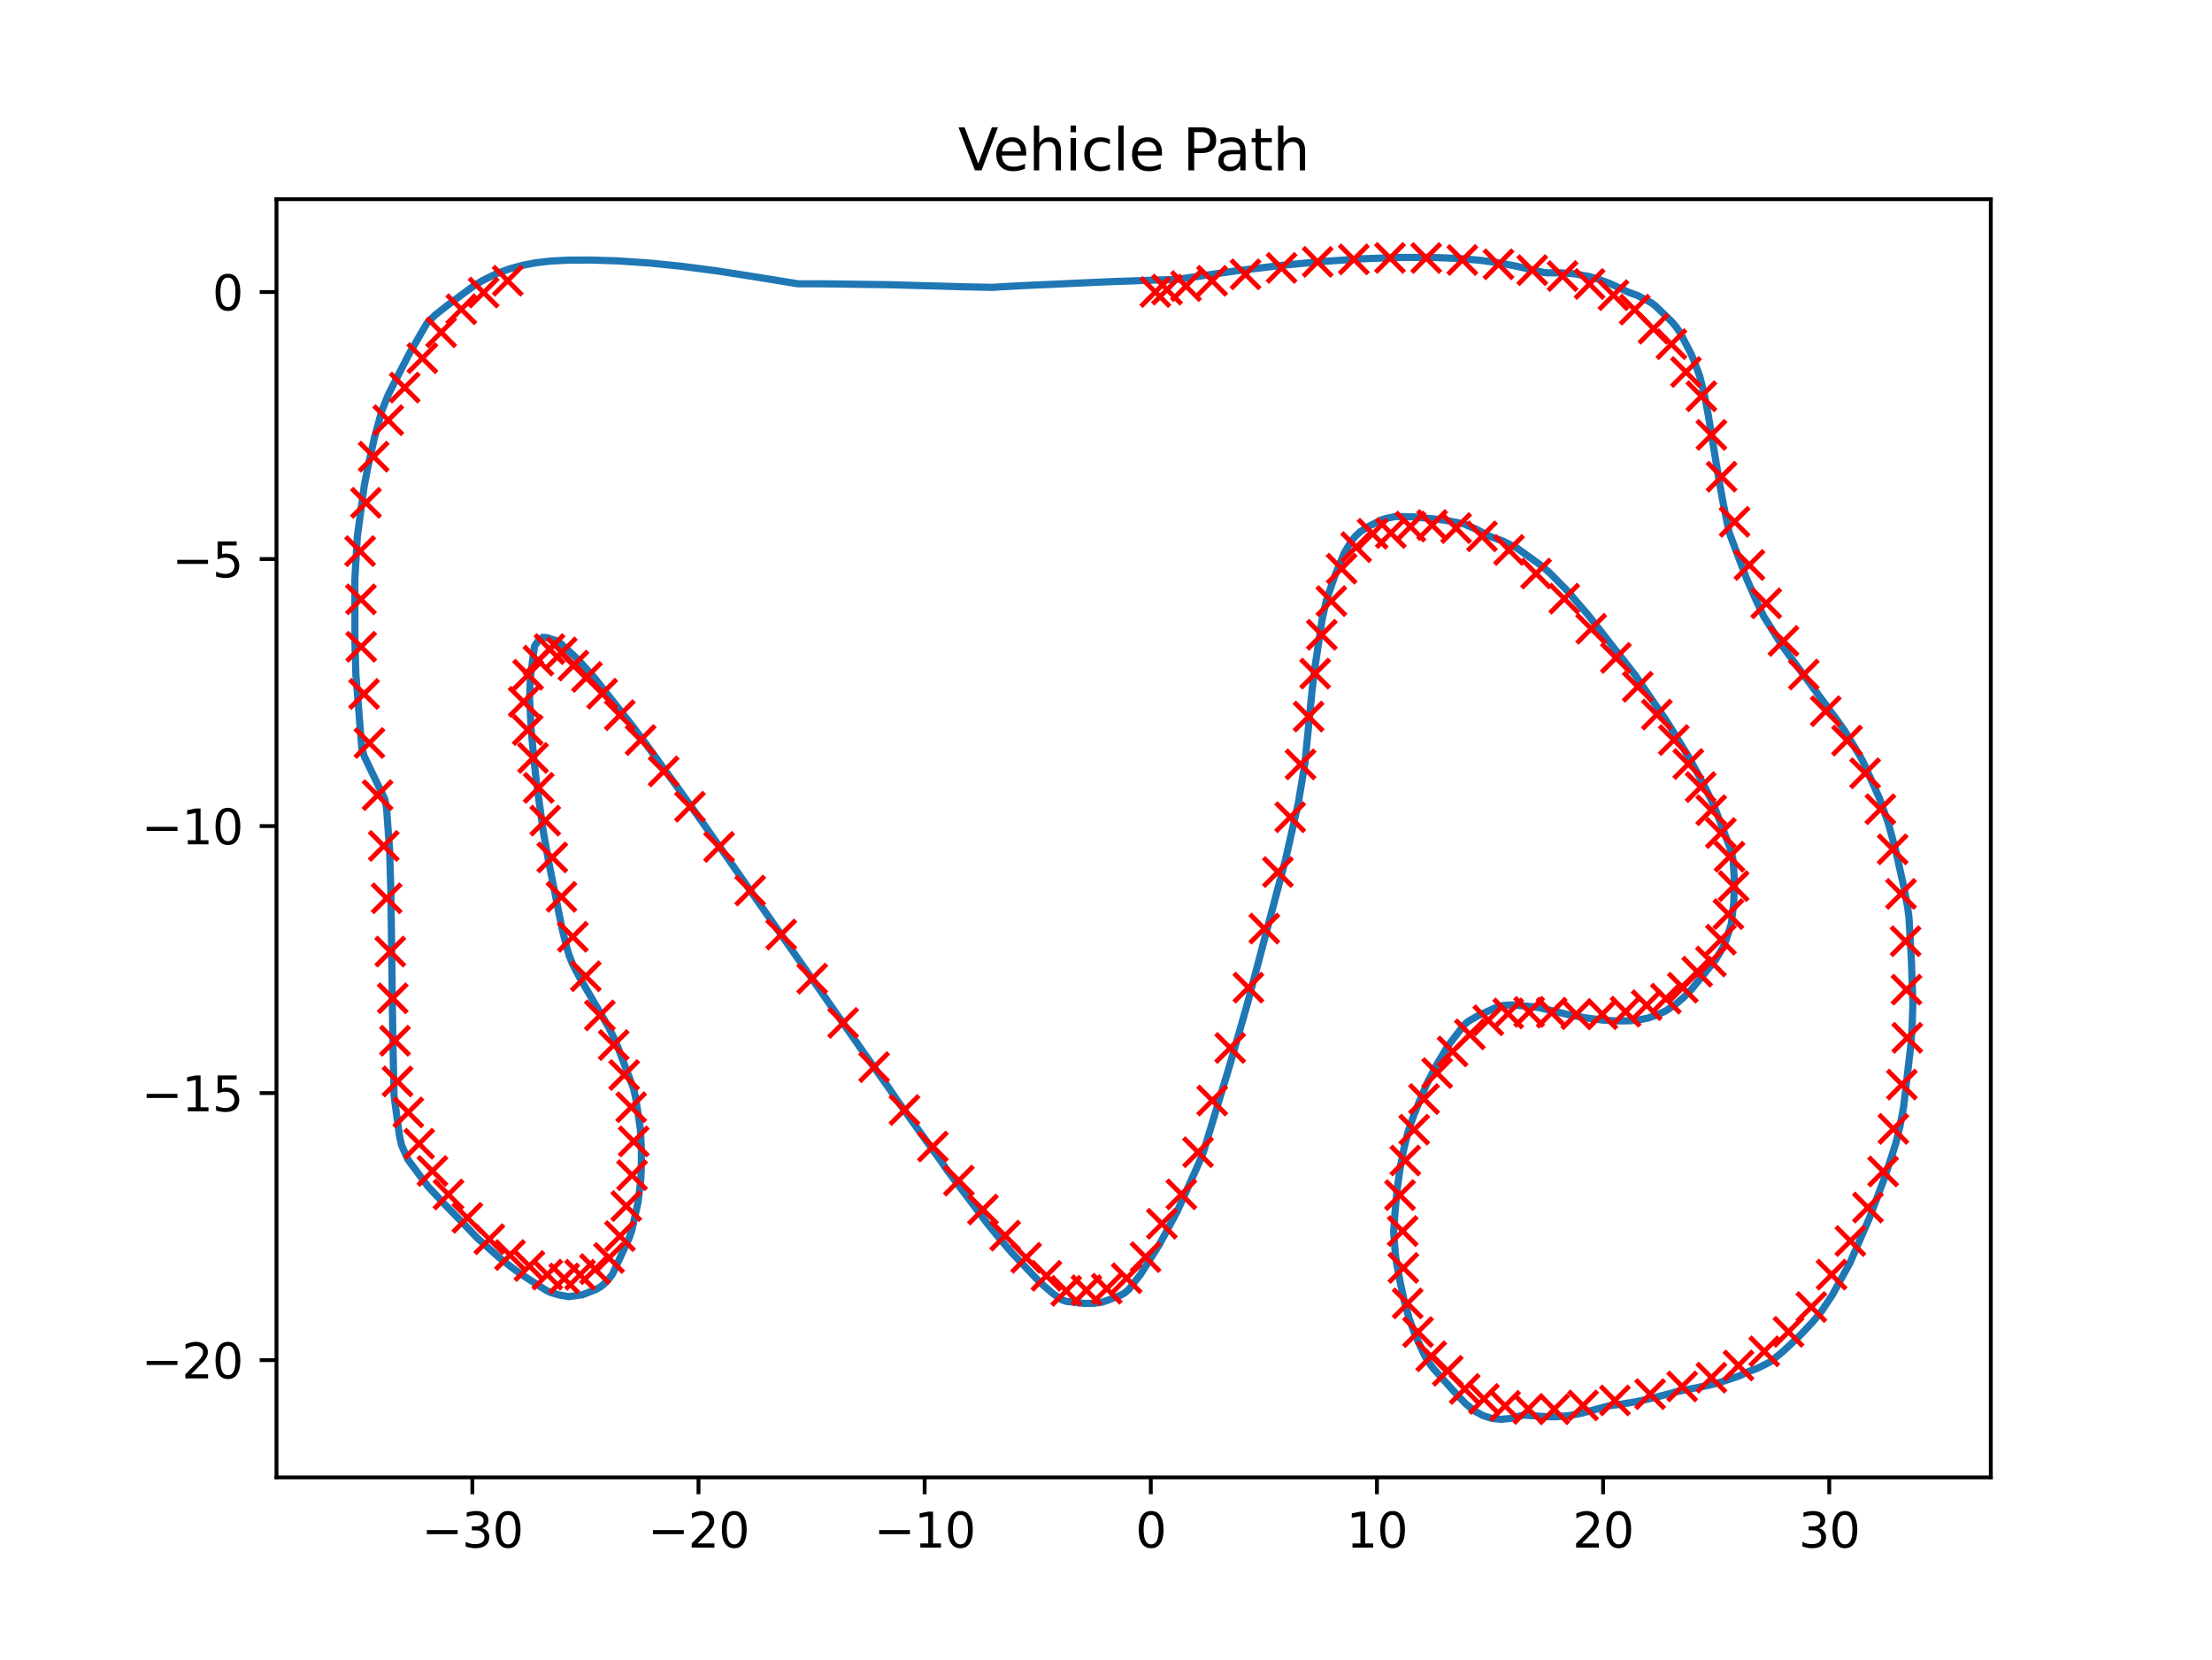 <?xml version="1.0" encoding="utf-8" standalone="no"?>
<!DOCTYPE svg PUBLIC "-//W3C//DTD SVG 1.1//EN"
  "http://www.w3.org/Graphics/SVG/1.1/DTD/svg11.dtd">
<svg xmlns:xlink="http://www.w3.org/1999/xlink" width="460.364pt" height="345.455pt" viewBox="0 0 460.364 345.455" xmlns="http://www.w3.org/2000/svg" version="1.1">
 <defs>
  <style type="text/css">*{stroke-linejoin: round; stroke-linecap: butt}</style>
 </defs>
 <g id="figure_1">
  <g id="patch_1">
   <path d="M 0 345.455 
L 460.364 345.455 
L 460.364 0 
L 0 0 
z
" style="fill: #ffffff"/>
  </g>
  <g id="axes_1">
   <g id="patch_2">
    <path d="M 57.545 307.455 
L 414.327 307.455 
L 414.327 41.455 
L 57.545 41.455 
z
" style="fill: #ffffff"/>
   </g>
   <g id="matplotlib.axis_1">
    <g id="xtick_1">
     <g id="line2d_1">
      <defs>
       <path id="m3d30aa4b25" d="M 0 0 
L 0 3.5 
" style="stroke: #000000; stroke-width: 0.8"/>
      </defs>
      <g>
       <use xlink:href="#m3d30aa4b25" x="98.306" y="307.455" style="stroke: #000000; stroke-width: 0.8"/>
      </g>
     </g>
     <g id="text_1">
      <!-- −30 -->
      <g transform="translate(87.754 322.053)scale(0.1 -0.1)">
       <defs>
        <path id="DejaVuSans-2212" d="M 678 2272 
L 4684 2272 
L 4684 1741 
L 678 1741 
L 678 2272 
z
" transform="scale(0.016)"/>
        <path id="DejaVuSans-33" d="M 2597 2516 
Q 3050 2419 3304 2112 
Q 3559 1806 3559 1356 
Q 3559 666 3084 287 
Q 2609 -91 1734 -91 
Q 1441 -91 1130 -33 
Q 819 25 488 141 
L 488 750 
Q 750 597 1062 519 
Q 1375 441 1716 441 
Q 2309 441 2620 675 
Q 2931 909 2931 1356 
Q 2931 1769 2642 2001 
Q 2353 2234 1838 2234 
L 1294 2234 
L 1294 2753 
L 1863 2753 
Q 2328 2753 2575 2939 
Q 2822 3125 2822 3475 
Q 2822 3834 2567 4026 
Q 2313 4219 1838 4219 
Q 1578 4219 1281 4162 
Q 984 4106 628 3988 
L 628 4550 
Q 988 4650 1302 4700 
Q 1616 4750 1894 4750 
Q 2613 4750 3031 4423 
Q 3450 4097 3450 3541 
Q 3450 3153 3228 2886 
Q 3006 2619 2597 2516 
z
" transform="scale(0.016)"/>
        <path id="DejaVuSans-30" d="M 2034 4250 
Q 1547 4250 1301 3770 
Q 1056 3291 1056 2328 
Q 1056 1369 1301 889 
Q 1547 409 2034 409 
Q 2525 409 2770 889 
Q 3016 1369 3016 2328 
Q 3016 3291 2770 3770 
Q 2525 4250 2034 4250 
z
M 2034 4750 
Q 2819 4750 3233 4129 
Q 3647 3509 3647 2328 
Q 3647 1150 3233 529 
Q 2819 -91 2034 -91 
Q 1250 -91 836 529 
Q 422 1150 422 2328 
Q 422 3509 836 4129 
Q 1250 4750 2034 4750 
z
" transform="scale(0.016)"/>
       </defs>
       <use xlink:href="#DejaVuSans-2212"/>
       <use xlink:href="#DejaVuSans-33" x="83.789"/>
       <use xlink:href="#DejaVuSans-30" x="147.412"/>
      </g>
     </g>
    </g>
    <g id="xtick_2">
     <g id="line2d_2">
      <g>
       <use xlink:href="#m3d30aa4b25" x="145.373" y="307.455" style="stroke: #000000; stroke-width: 0.8"/>
      </g>
     </g>
     <g id="text_2">
      <!-- −20 -->
      <g transform="translate(134.82 322.053)scale(0.1 -0.1)">
       <defs>
        <path id="DejaVuSans-32" d="M 1228 531 
L 3431 531 
L 3431 0 
L 469 0 
L 469 531 
Q 828 903 1448 1529 
Q 2069 2156 2228 2338 
Q 2531 2678 2651 2914 
Q 2772 3150 2772 3378 
Q 2772 3750 2511 3984 
Q 2250 4219 1831 4219 
Q 1534 4219 1204 4116 
Q 875 4013 500 3803 
L 500 4441 
Q 881 4594 1212 4672 
Q 1544 4750 1819 4750 
Q 2544 4750 2975 4387 
Q 3406 4025 3406 3419 
Q 3406 3131 3298 2873 
Q 3191 2616 2906 2266 
Q 2828 2175 2409 1742 
Q 1991 1309 1228 531 
z
" transform="scale(0.016)"/>
       </defs>
       <use xlink:href="#DejaVuSans-2212"/>
       <use xlink:href="#DejaVuSans-32" x="83.789"/>
       <use xlink:href="#DejaVuSans-30" x="147.412"/>
      </g>
     </g>
    </g>
    <g id="xtick_3">
     <g id="line2d_3">
      <g>
       <use xlink:href="#m3d30aa4b25" x="192.439" y="307.455" style="stroke: #000000; stroke-width: 0.8"/>
      </g>
     </g>
     <g id="text_3">
      <!-- −10 -->
      <g transform="translate(181.887 322.053)scale(0.1 -0.1)">
       <defs>
        <path id="DejaVuSans-31" d="M 794 531 
L 1825 531 
L 1825 4091 
L 703 3866 
L 703 4441 
L 1819 4666 
L 2450 4666 
L 2450 531 
L 3481 531 
L 3481 0 
L 794 0 
L 794 531 
z
" transform="scale(0.016)"/>
       </defs>
       <use xlink:href="#DejaVuSans-2212"/>
       <use xlink:href="#DejaVuSans-31" x="83.789"/>
       <use xlink:href="#DejaVuSans-30" x="147.412"/>
      </g>
     </g>
    </g>
    <g id="xtick_4">
     <g id="line2d_4">
      <g>
       <use xlink:href="#m3d30aa4b25" x="239.505" y="307.455" style="stroke: #000000; stroke-width: 0.8"/>
      </g>
     </g>
     <g id="text_4">
      <!-- 0 -->
      <g transform="translate(236.324 322.053)scale(0.1 -0.1)">
       <use xlink:href="#DejaVuSans-30"/>
      </g>
     </g>
    </g>
    <g id="xtick_5">
     <g id="line2d_5">
      <g>
       <use xlink:href="#m3d30aa4b25" x="286.572" y="307.455" style="stroke: #000000; stroke-width: 0.8"/>
      </g>
     </g>
     <g id="text_5">
      <!-- 10 -->
      <g transform="translate(280.209 322.053)scale(0.1 -0.1)">
       <use xlink:href="#DejaVuSans-31"/>
       <use xlink:href="#DejaVuSans-30" x="63.623"/>
      </g>
     </g>
    </g>
    <g id="xtick_6">
     <g id="line2d_6">
      <g>
       <use xlink:href="#m3d30aa4b25" x="333.638" y="307.455" style="stroke: #000000; stroke-width: 0.8"/>
      </g>
     </g>
     <g id="text_6">
      <!-- 20 -->
      <g transform="translate(327.276 322.053)scale(0.1 -0.1)">
       <use xlink:href="#DejaVuSans-32"/>
       <use xlink:href="#DejaVuSans-30" x="63.623"/>
      </g>
     </g>
    </g>
    <g id="xtick_7">
     <g id="line2d_7">
      <g>
       <use xlink:href="#m3d30aa4b25" x="380.705" y="307.455" style="stroke: #000000; stroke-width: 0.8"/>
      </g>
     </g>
     <g id="text_7">
      <!-- 30 -->
      <g transform="translate(374.342 322.053)scale(0.1 -0.1)">
       <use xlink:href="#DejaVuSans-33"/>
       <use xlink:href="#DejaVuSans-30" x="63.623"/>
      </g>
     </g>
    </g>
   </g>
   <g id="matplotlib.axis_2">
    <g id="ytick_1">
     <g id="line2d_8">
      <defs>
       <path id="m27f46fc87b" d="M 0 0 
L -3.5 0 
" style="stroke: #000000; stroke-width: 0.8"/>
      </defs>
      <g>
       <use xlink:href="#m27f46fc87b" x="57.545" y="283.048" style="stroke: #000000; stroke-width: 0.8"/>
      </g>
     </g>
     <g id="text_8">
      <!-- −20 -->
      <g transform="translate(29.441 286.847)scale(0.1 -0.1)">
       <use xlink:href="#DejaVuSans-2212"/>
       <use xlink:href="#DejaVuSans-32" x="83.789"/>
       <use xlink:href="#DejaVuSans-30" x="147.412"/>
      </g>
     </g>
    </g>
    <g id="ytick_2">
     <g id="line2d_9">
      <g>
       <use xlink:href="#m27f46fc87b" x="57.545" y="227.478" style="stroke: #000000; stroke-width: 0.8"/>
      </g>
     </g>
     <g id="text_9">
      <!-- −15 -->
      <g transform="translate(29.441 231.278)scale(0.1 -0.1)">
       <defs>
        <path id="DejaVuSans-35" d="M 691 4666 
L 3169 4666 
L 3169 4134 
L 1269 4134 
L 1269 2991 
Q 1406 3038 1543 3061 
Q 1681 3084 1819 3084 
Q 2600 3084 3056 2656 
Q 3513 2228 3513 1497 
Q 3513 744 3044 326 
Q 2575 -91 1722 -91 
Q 1428 -91 1123 -41 
Q 819 9 494 109 
L 494 744 
Q 775 591 1075 516 
Q 1375 441 1709 441 
Q 2250 441 2565 725 
Q 2881 1009 2881 1497 
Q 2881 1984 2565 2268 
Q 2250 2553 1709 2553 
Q 1456 2553 1204 2497 
Q 953 2441 691 2322 
L 691 4666 
z
" transform="scale(0.016)"/>
       </defs>
       <use xlink:href="#DejaVuSans-2212"/>
       <use xlink:href="#DejaVuSans-31" x="83.789"/>
       <use xlink:href="#DejaVuSans-35" x="147.412"/>
      </g>
     </g>
    </g>
    <g id="ytick_3">
     <g id="line2d_10">
      <g>
       <use xlink:href="#m27f46fc87b" x="57.545" y="171.909" style="stroke: #000000; stroke-width: 0.8"/>
      </g>
     </g>
     <g id="text_10">
      <!-- −10 -->
      <g transform="translate(29.441 175.708)scale(0.1 -0.1)">
       <use xlink:href="#DejaVuSans-2212"/>
       <use xlink:href="#DejaVuSans-31" x="83.789"/>
       <use xlink:href="#DejaVuSans-30" x="147.412"/>
      </g>
     </g>
    </g>
    <g id="ytick_4">
     <g id="line2d_11">
      <g>
       <use xlink:href="#m27f46fc87b" x="57.545" y="116.339" style="stroke: #000000; stroke-width: 0.8"/>
      </g>
     </g>
     <g id="text_11">
      <!-- −5 -->
      <g transform="translate(35.803 120.138)scale(0.1 -0.1)">
       <use xlink:href="#DejaVuSans-2212"/>
       <use xlink:href="#DejaVuSans-35" x="83.789"/>
      </g>
     </g>
    </g>
    <g id="ytick_5">
     <g id="line2d_12">
      <g>
       <use xlink:href="#m27f46fc87b" x="57.545" y="60.77" style="stroke: #000000; stroke-width: 0.8"/>
      </g>
     </g>
     <g id="text_12">
      <!-- 0 -->
      <g transform="translate(44.183 64.569)scale(0.1 -0.1)">
       <use xlink:href="#DejaVuSans-30"/>
      </g>
     </g>
    </g>
   </g>
   <g id="line2d_13">
    <path d="M 239.505 58.328 
L 245.149 58.118 
L 257.355 56.355 
L 266.751 55.225 
L 275.205 54.416 
L 283.674 53.846 
L 291.2 53.581 
L 297.785 53.566 
L 303.429 53.773 
L 308.13 54.175 
L 311.886 54.69 
L 315.636 55.408 
L 321.259 56.7 
L 322.159 56.777 
L 325.017 56.77 
L 327.836 57.01 
L 330.65 57.531 
L 332.518 58.055 
L 335.295 59.108 
L 338.98 60.834 
L 340.856 61.513 
L 343.61 62.968 
L 344.514 63.638 
L 347.963 66.981 
L 348.842 68.027 
L 349.638 69.189 
L 351.798 73.347 
L 352.481 74.864 
L 353.728 78.205 
L 354.692 82.018 
L 355.493 86.164 
L 357.872 100.572 
L 358.617 104.627 
L 359.834 110.685 
L 361.091 114.043 
L 363.591 120.627 
L 365.636 125.259 
L 366.977 128.104 
L 370.907 134.382 
L 374.995 139.954 
L 382.335 149.859 
L 383.944 152.121 
L 387.043 157.247 
L 387.788 158.603 
L 391.202 166.25 
L 393.011 171.347 
L 394.522 176.945 
L 396.286 184.832 
L 397.03 188.862 
L 397.301 190.996 
L 397.799 199.806 
L 398.11 208.603 
L 397.982 213.191 
L 397.702 217.37 
L 396.188 230.281 
L 395.437 234.326 
L 394.488 238.195 
L 392.194 245.185 
L 389.053 253.506 
L 385.009 262.825 
L 381.314 269.549 
L 378.909 273.138 
L 377.228 275.144 
L 374.638 277.889 
L 371.164 281.171 
L 368.49 283.384 
L 365.711 284.778 
L 363.898 285.429 
L 362.022 286.322 
L 357.377 287.873 
L 355.504 288.307 
L 348.944 289.621 
L 344.271 290.87 
L 340.523 291.703 
L 336.774 292.316 
L 334.884 292.543 
L 329.284 294.071 
L 326.471 294.613 
L 323.65 294.851 
L 321.765 294.814 
L 317.087 294.487 
L 314.265 295.201 
L 312.384 295.364 
L 310.505 295.18 
L 308.641 294.598 
L 306.813 293.585 
L 305.033 292.121 
L 303.29 290.325 
L 298.178 284.643 
L 297.396 283.582 
L 296.594 282.296 
L 294.521 277.836 
L 293.305 274.462 
L 292.263 270.752 
L 291.413 266.86 
L 290.646 262.777 
L 290.379 260.758 
L 290.047 256.295 
L 290.37 251.848 
L 290.77 247.539 
L 291.358 243.316 
L 292.136 239.262 
L 293.036 235.556 
L 294.271 231.982 
L 296.888 225.653 
L 299.057 221.476 
L 300.616 218.868 
L 301.372 217.62 
L 304.672 213.329 
L 305.564 212.556 
L 307.4 211.493 
L 312.008 209.351 
L 313.854 209.168 
L 314.811 209.143 
L 317.629 209.375 
L 319.519 209.56 
L 321.382 209.94 
L 326.07 211.079 
L 329.82 211.799 
L 333.578 212.286 
L 336.399 212.462 
L 339.221 212.432 
L 341.101 212.24 
L 342.975 211.859 
L 344.838 211.245 
L 346.681 210.363 
L 348.495 209.184 
L 350.266 207.692 
L 351.992 205.94 
L 357.016 199.803 
L 358.564 197.196 
L 359.19 195.734 
L 360.313 192.3 
L 360.833 187.852 
L 360.985 183.511 
L 360.702 179.069 
L 360.311 177.191 
L 359.008 173.652 
L 357.812 170.5 
L 356.519 167.209 
L 354.376 162.892 
L 351.386 157.421 
L 348.298 152.374 
L 346.739 149.894 
L 341.933 142.875 
L 340.348 140.541 
L 330.428 127.863 
L 328.743 125.936 
L 326.204 122.961 
L 322.739 119.425 
L 320.99 117.861 
L 315.613 113.996 
L 312.862 112.633 
L 310.972 111.945 
L 310.041 111.604 
L 307.263 110.152 
L 304.512 108.972 
L 300.763 108.268 
L 298.87 108.035 
L 294.184 107.561 
L 290.422 107.494 
L 288.55 107.868 
L 287.613 108.154 
L 284.848 109.544 
L 283.089 110.664 
L 282.158 111.516 
L 281.297 112.546 
L 279.782 115.061 
L 277.813 119.814 
L 276.042 124.935 
L 275.167 128.905 
L 273.595 139.317 
L 273.072 143.657 
L 271.6 158.718 
L 270.211 167.092 
L 267.558 178.848 
L 259.593 208.949 
L 255.898 221.825 
L 250.43 239.848 
L 249.1 242.984 
L 244.976 252.154 
L 241.275 259.029 
L 237.403 265.159 
L 234.908 268.358 
L 234.014 269.114 
L 233.131 269.59 
L 230.306 270.676 
L 229.374 270.985 
L 227.5 271.237 
L 225.627 271.243 
L 221.882 270.817 
L 220.933 270.475 
L 219.15 269.21 
L 216.499 266.927 
L 210.472 260.594 
L 207.122 256.633 
L 205.44 254.564 
L 202.165 250.212 
L 197.223 243.673 
L 195.642 241.372 
L 191.581 235.749 
L 186.705 228.961 
L 185.127 226.618 
L 180.274 219.795 
L 152.921 180.715 
L 151.32 178.399 
L 148.895 174.978 
L 146.486 171.55 
L 140.814 163.588 
L 137.551 159.125 
L 135.936 156.885 
L 134.319 154.672 
L 131.861 151.38 
L 123.591 140.892 
L 120.173 137.138 
L 116.62 133.858 
L 115.729 133.329 
L 113.836 132.696 
L 112.931 132.64 
L 112.061 133.297 
L 111.24 134.468 
L 110.417 140.734 
L 110.213 145.065 
L 110.538 151.699 
L 111.129 158.233 
L 111.62 162.574 
L 113.078 173.12 
L 114.178 179.262 
L 116.972 193.26 
L 117.97 197.233 
L 118.489 198.928 
L 119.127 200.563 
L 120.592 203.366 
L 123.636 208.575 
L 126.678 213.792 
L 128.113 216.675 
L 131.873 226.602 
L 132.293 228.438 
L 133.261 234.86 
L 133.498 239.239 
L 133.455 243.606 
L 133.34 245.755 
L 132.787 250.216 
L 131.482 256.099 
L 130.888 257.774 
L 127.468 265.154 
L 126.589 266.299 
L 125.722 267.207 
L 124.909 267.848 
L 123.971 268.379 
L 121.161 269.468 
L 118.355 269.837 
L 116.463 269.513 
L 114.597 268.979 
L 113.663 268.528 
L 108.236 265.033 
L 106.44 263.708 
L 103.763 261.601 
L 99.359 257.669 
L 96.783 254.976 
L 92.467 250.548 
L 89.027 246.856 
L 84.924 241.356 
L 83.588 238.37 
L 83.158 236.506 
L 82.01 228.043 
L 81.733 214.656 
L 81.506 196.936 
L 81.348 185.783 
L 81.09 176.889 
L 80.447 168.19 
L 80.097 166.324 
L 75.817 157.422 
L 75.291 155.676 
L 74.069 140.386 
L 73.87 133.819 
L 73.854 120.489 
L 74.368 111.657 
L 75.809 101.087 
L 76.584 97.118 
L 77.905 91.192 
L 79.437 85.58 
L 80.755 82.244 
L 85.037 73.853 
L 88.849 67.276 
L 90.559 65.567 
L 93.257 63.439 
L 98.644 59.458 
L 100.467 58.362 
L 103.231 57.005 
L 106.018 55.96 
L 108.821 55.193 
L 111.634 54.666 
L 114.453 54.338 
L 118.215 54.134 
L 122.919 54.113 
L 128.563 54.29 
L 135.146 54.733 
L 141.725 55.396 
L 149.24 56.377 
L 157.688 57.698 
L 166.105 59.063 
L 170.838 59.056 
L 184.949 59.249 
L 200.937 59.692 
L 206.596 59.804 
L 208.451 59.673 
L 212.227 59.471 
L 231.047 58.615 
L 238.565 58.357 
L 238.565 58.357 
" clip-path="url(#p44061c5cc2)" style="fill: none; stroke: #1f77b4; stroke-width: 1.5; stroke-linecap: square"/>
   </g>
   <g id="line2d_14">
    <defs>
     <path id="mab4fc62009" d="M -3 3 
L 3 -3 
M -3 -3 
L 3 3 
" style="stroke: #ff0000"/>
    </defs>
    <g clip-path="url(#p44061c5cc2)">
     <use xlink:href="#mab4fc62009" x="240.447" y="60.77" style="fill: #ff0000; stroke: #ff0000"/>
    </g>
   </g>
   <g id="line2d_15">
    <g clip-path="url(#p44061c5cc2)">
     <use xlink:href="#mab4fc62009" x="242.885" y="60.275" style="fill: #ff0000; stroke: #ff0000"/>
    </g>
   </g>
   <g id="line2d_16">
    <g clip-path="url(#p44061c5cc2)">
     <use xlink:href="#mab4fc62009" x="246.826" y="59.538" style="fill: #ff0000; stroke: #ff0000"/>
    </g>
   </g>
   <g id="line2d_17">
    <g clip-path="url(#p44061c5cc2)">
     <use xlink:href="#mab4fc62009" x="252.266" y="58.431" style="fill: #ff0000; stroke: #ff0000"/>
    </g>
   </g>
   <g id="line2d_18">
    <g clip-path="url(#p44061c5cc2)">
     <use xlink:href="#mab4fc62009" x="259.209" y="57.089" style="fill: #ff0000; stroke: #ff0000"/>
    </g>
   </g>
   <g id="line2d_19">
    <g clip-path="url(#p44061c5cc2)">
     <use xlink:href="#mab4fc62009" x="266.718" y="55.754" style="fill: #ff0000; stroke: #ff0000"/>
    </g>
   </g>
   <g id="line2d_20">
    <g clip-path="url(#p44061c5cc2)">
     <use xlink:href="#mab4fc62009" x="274.23" y="54.498" style="fill: #ff0000; stroke: #ff0000"/>
    </g>
   </g>
   <g id="line2d_21">
    <g clip-path="url(#p44061c5cc2)">
     <use xlink:href="#mab4fc62009" x="281.757" y="53.975" style="fill: #ff0000; stroke: #ff0000"/>
    </g>
   </g>
   <g id="line2d_22">
    <g clip-path="url(#p44061c5cc2)">
     <use xlink:href="#mab4fc62009" x="289.287" y="53.68" style="fill: #ff0000; stroke: #ff0000"/>
    </g>
   </g>
   <g id="line2d_23">
    <g clip-path="url(#p44061c5cc2)">
     <use xlink:href="#mab4fc62009" x="296.817" y="53.698" style="fill: #ff0000; stroke: #ff0000"/>
    </g>
   </g>
   <g id="line2d_24">
    <g clip-path="url(#p44061c5cc2)">
     <use xlink:href="#mab4fc62009" x="304.346" y="54.106" style="fill: #ff0000; stroke: #ff0000"/>
    </g>
   </g>
   <g id="line2d_25">
    <g clip-path="url(#p44061c5cc2)">
     <use xlink:href="#mab4fc62009" x="311.867" y="55" style="fill: #ff0000; stroke: #ff0000"/>
    </g>
   </g>
   <g id="line2d_26">
    <g clip-path="url(#p44061c5cc2)">
     <use xlink:href="#mab4fc62009" x="318.899" y="56.221" style="fill: #ff0000; stroke: #ff0000"/>
    </g>
   </g>
   <g id="line2d_27">
    <g clip-path="url(#p44061c5cc2)">
     <use xlink:href="#mab4fc62009" x="325.204" y="57.455" style="fill: #ff0000; stroke: #ff0000"/>
    </g>
   </g>
   <g id="line2d_28">
    <g clip-path="url(#p44061c5cc2)">
     <use xlink:href="#mab4fc62009" x="330.818" y="59.101" style="fill: #ff0000; stroke: #ff0000"/>
    </g>
   </g>
   <g id="line2d_29">
    <g clip-path="url(#p44061c5cc2)">
     <use xlink:href="#mab4fc62009" x="335.795" y="61.428" style="fill: #ff0000; stroke: #ff0000"/>
    </g>
   </g>
   <g id="line2d_30">
    <g clip-path="url(#p44061c5cc2)">
     <use xlink:href="#mab4fc62009" x="340.222" y="64.441" style="fill: #ff0000; stroke: #ff0000"/>
    </g>
   </g>
   <g id="line2d_31">
    <g clip-path="url(#p44061c5cc2)">
     <use xlink:href="#mab4fc62009" x="344.127" y="68.411" style="fill: #ff0000; stroke: #ff0000"/>
    </g>
   </g>
   <g id="line2d_32">
    <g clip-path="url(#p44061c5cc2)">
     <use xlink:href="#mab4fc62009" x="347.858" y="71.616" style="fill: #ff0000; stroke: #ff0000"/>
    </g>
   </g>
   <g id="line2d_33">
    <g clip-path="url(#p44061c5cc2)">
     <use xlink:href="#mab4fc62009" x="350.887" y="77.421" style="fill: #ff0000; stroke: #ff0000"/>
    </g>
   </g>
   <g id="line2d_34">
    <g clip-path="url(#p44061c5cc2)">
     <use xlink:href="#mab4fc62009" x="354.094" y="82.462" style="fill: #ff0000; stroke: #ff0000"/>
    </g>
   </g>
   <g id="line2d_35">
    <g clip-path="url(#p44061c5cc2)">
     <use xlink:href="#mab4fc62009" x="356.181" y="90.504" style="fill: #ff0000; stroke: #ff0000"/>
    </g>
   </g>
   <g id="line2d_36">
    <g clip-path="url(#p44061c5cc2)">
     <use xlink:href="#mab4fc62009" x="358.295" y="99.205" style="fill: #ff0000; stroke: #ff0000"/>
    </g>
   </g>
   <g id="line2d_37">
    <g clip-path="url(#p44061c5cc2)">
     <use xlink:href="#mab4fc62009" x="361.007" y="108.59" style="fill: #ff0000; stroke: #ff0000"/>
    </g>
   </g>
   <g id="line2d_38">
    <g clip-path="url(#p44061c5cc2)">
     <use xlink:href="#mab4fc62009" x="364.09" y="117.575" style="fill: #ff0000; stroke: #ff0000"/>
    </g>
   </g>
   <g id="line2d_39">
    <g clip-path="url(#p44061c5cc2)">
     <use xlink:href="#mab4fc62009" x="367.591" y="125.559" style="fill: #ff0000; stroke: #ff0000"/>
    </g>
   </g>
   <g id="line2d_40">
    <g clip-path="url(#p44061c5cc2)">
     <use xlink:href="#mab4fc62009" x="371.176" y="133.386" style="fill: #ff0000; stroke: #ff0000"/>
    </g>
   </g>
   <g id="line2d_41">
    <g clip-path="url(#p44061c5cc2)">
     <use xlink:href="#mab4fc62009" x="375.408" y="140.37" style="fill: #ff0000; stroke: #ff0000"/>
    </g>
   </g>
   <g id="line2d_42">
    <g clip-path="url(#p44061c5cc2)">
     <use xlink:href="#mab4fc62009" x="379.969" y="148.005" style="fill: #ff0000; stroke: #ff0000"/>
    </g>
   </g>
   <g id="line2d_43">
    <g clip-path="url(#p44061c5cc2)">
     <use xlink:href="#mab4fc62009" x="384.409" y="154.114" style="fill: #ff0000; stroke: #ff0000"/>
    </g>
   </g>
   <g id="line2d_44">
    <g clip-path="url(#p44061c5cc2)">
     <use xlink:href="#mab4fc62009" x="388.165" y="160.924" style="fill: #ff0000; stroke: #ff0000"/>
    </g>
   </g>
   <g id="line2d_45">
    <g clip-path="url(#p44061c5cc2)">
     <use xlink:href="#mab4fc62009" x="391.351" y="168.404" style="fill: #ff0000; stroke: #ff0000"/>
    </g>
   </g>
   <g id="line2d_46">
    <g clip-path="url(#p44061c5cc2)">
     <use xlink:href="#mab4fc62009" x="393.899" y="176.747" style="fill: #ff0000; stroke: #ff0000"/>
    </g>
   </g>
   <g id="line2d_47">
    <g clip-path="url(#p44061c5cc2)">
     <use xlink:href="#mab4fc62009" x="395.637" y="186.021" style="fill: #ff0000; stroke: #ff0000"/>
    </g>
   </g>
   <g id="line2d_48">
    <g clip-path="url(#p44061c5cc2)">
     <use xlink:href="#mab4fc62009" x="396.594" y="195.871" style="fill: #ff0000; stroke: #ff0000"/>
    </g>
   </g>
   <g id="line2d_49">
    <g clip-path="url(#p44061c5cc2)">
     <use xlink:href="#mab4fc62009" x="396.782" y="205.954" style="fill: #ff0000; stroke: #ff0000"/>
    </g>
   </g>
   <g id="line2d_50">
    <g clip-path="url(#p44061c5cc2)">
     <use xlink:href="#mab4fc62009" x="396.941" y="215.976" style="fill: #ff0000; stroke: #ff0000"/>
    </g>
   </g>
   <g id="line2d_51">
    <g clip-path="url(#p44061c5cc2)">
     <use xlink:href="#mab4fc62009" x="395.818" y="225.711" style="fill: #ff0000; stroke: #ff0000"/>
    </g>
   </g>
   <g id="line2d_52">
    <g clip-path="url(#p44061c5cc2)">
     <use xlink:href="#mab4fc62009" x="394.051" y="234.928" style="fill: #ff0000; stroke: #ff0000"/>
    </g>
   </g>
   <g id="line2d_53">
    <g clip-path="url(#p44061c5cc2)">
     <use xlink:href="#mab4fc62009" x="391.915" y="243.788" style="fill: #ff0000; stroke: #ff0000"/>
    </g>
   </g>
   <g id="line2d_54">
    <g clip-path="url(#p44061c5cc2)">
     <use xlink:href="#mab4fc62009" x="388.755" y="251.301" style="fill: #ff0000; stroke: #ff0000"/>
    </g>
   </g>
   <g id="line2d_55">
    <g clip-path="url(#p44061c5cc2)">
     <use xlink:href="#mab4fc62009" x="385.099" y="258.265" style="fill: #ff0000; stroke: #ff0000"/>
    </g>
   </g>
   <g id="line2d_56">
    <g clip-path="url(#p44061c5cc2)">
     <use xlink:href="#mab4fc62009" x="381.188" y="265.264" style="fill: #ff0000; stroke: #ff0000"/>
    </g>
   </g>
   <g id="line2d_57">
    <g clip-path="url(#p44061c5cc2)">
     <use xlink:href="#mab4fc62009" x="376.981" y="272.004" style="fill: #ff0000; stroke: #ff0000"/>
    </g>
   </g>
   <g id="line2d_58">
    <g clip-path="url(#p44061c5cc2)">
     <use xlink:href="#mab4fc62009" x="372.225" y="277.163" style="fill: #ff0000; stroke: #ff0000"/>
    </g>
   </g>
   <g id="line2d_59">
    <g clip-path="url(#p44061c5cc2)">
     <use xlink:href="#mab4fc62009" x="367.177" y="281.224" style="fill: #ff0000; stroke: #ff0000"/>
    </g>
   </g>
   <g id="line2d_60">
    <g clip-path="url(#p44061c5cc2)">
     <use xlink:href="#mab4fc62009" x="361.81" y="284.168" style="fill: #ff0000; stroke: #ff0000"/>
    </g>
   </g>
   <g id="line2d_61">
    <g clip-path="url(#p44061c5cc2)">
     <use xlink:href="#mab4fc62009" x="356.183" y="286.699" style="fill: #ff0000; stroke: #ff0000"/>
    </g>
   </g>
   <g id="line2d_62">
    <g clip-path="url(#p44061c5cc2)">
     <use xlink:href="#mab4fc62009" x="350.096" y="288.529" style="fill: #ff0000; stroke: #ff0000"/>
    </g>
   </g>
   <g id="line2d_63">
    <g clip-path="url(#p44061c5cc2)">
     <use xlink:href="#mab4fc62009" x="343.427" y="290.129" style="fill: #ff0000; stroke: #ff0000"/>
    </g>
   </g>
   <g id="line2d_64">
    <g clip-path="url(#p44061c5cc2)">
     <use xlink:href="#mab4fc62009" x="336.099" y="291.435" style="fill: #ff0000; stroke: #ff0000"/>
    </g>
   </g>
   <g id="line2d_65">
    <g clip-path="url(#p44061c5cc2)">
     <use xlink:href="#mab4fc62009" x="329.468" y="292.477" style="fill: #ff0000; stroke: #ff0000"/>
    </g>
   </g>
   <g id="line2d_66">
    <g clip-path="url(#p44061c5cc2)">
     <use xlink:href="#mab4fc62009" x="323.459" y="293.265" style="fill: #ff0000; stroke: #ff0000"/>
    </g>
   </g>
   <g id="line2d_67">
    <g clip-path="url(#p44061c5cc2)">
     <use xlink:href="#mab4fc62009" x="318.079" y="293.209" style="fill: #ff0000; stroke: #ff0000"/>
    </g>
   </g>
   <g id="line2d_68">
    <g clip-path="url(#p44061c5cc2)">
     <use xlink:href="#mab4fc62009" x="313.248" y="292.564" style="fill: #ff0000; stroke: #ff0000"/>
    </g>
   </g>
   <g id="line2d_69">
    <g clip-path="url(#p44061c5cc2)">
     <use xlink:href="#mab4fc62009" x="308.843" y="291.12" style="fill: #ff0000; stroke: #ff0000"/>
    </g>
   </g>
   <g id="line2d_70">
    <g clip-path="url(#p44061c5cc2)">
     <use xlink:href="#mab4fc62009" x="304.827" y="289.051" style="fill: #ff0000; stroke: #ff0000"/>
    </g>
   </g>
   <g id="line2d_71">
    <g clip-path="url(#p44061c5cc2)">
     <use xlink:href="#mab4fc62009" x="301.303" y="285.269" style="fill: #ff0000; stroke: #ff0000"/>
    </g>
   </g>
   <g id="line2d_72">
    <g clip-path="url(#p44061c5cc2)">
     <use xlink:href="#mab4fc62009" x="297.869" y="282.251" style="fill: #ff0000; stroke: #ff0000"/>
    </g>
   </g>
   <g id="line2d_73">
    <g clip-path="url(#p44061c5cc2)">
     <use xlink:href="#mab4fc62009" x="295.118" y="277.213" style="fill: #ff0000; stroke: #ff0000"/>
    </g>
   </g>
   <g id="line2d_74">
    <g clip-path="url(#p44061c5cc2)">
     <use xlink:href="#mab4fc62009" x="292.966" y="271.248" style="fill: #ff0000; stroke: #ff0000"/>
    </g>
   </g>
   <g id="line2d_75">
    <g clip-path="url(#p44061c5cc2)">
     <use xlink:href="#mab4fc62009" x="292.077" y="263.859" style="fill: #ff0000; stroke: #ff0000"/>
    </g>
   </g>
   <g id="line2d_76">
    <g clip-path="url(#p44061c5cc2)">
     <use xlink:href="#mab4fc62009" x="291.927" y="256.192" style="fill: #ff0000; stroke: #ff0000"/>
    </g>
   </g>
   <g id="line2d_77">
    <g clip-path="url(#p44061c5cc2)">
     <use xlink:href="#mab4fc62009" x="291.367" y="248.708" style="fill: #ff0000; stroke: #ff0000"/>
    </g>
   </g>
   <g id="line2d_78">
    <g clip-path="url(#p44061c5cc2)">
     <use xlink:href="#mab4fc62009" x="292.473" y="241.509" style="fill: #ff0000; stroke: #ff0000"/>
    </g>
   </g>
   <g id="line2d_79">
    <g clip-path="url(#p44061c5cc2)">
     <use xlink:href="#mab4fc62009" x="294.327" y="235.093" style="fill: #ff0000; stroke: #ff0000"/>
    </g>
   </g>
   <g id="line2d_80">
    <g clip-path="url(#p44061c5cc2)">
     <use xlink:href="#mab4fc62009" x="296.374" y="228.718" style="fill: #ff0000; stroke: #ff0000"/>
    </g>
   </g>
   <g id="line2d_81">
    <g clip-path="url(#p44061c5cc2)">
     <use xlink:href="#mab4fc62009" x="299.101" y="223.32" style="fill: #ff0000; stroke: #ff0000"/>
    </g>
   </g>
   <g id="line2d_82">
    <g clip-path="url(#p44061c5cc2)">
     <use xlink:href="#mab4fc62009" x="302.315" y="218.81" style="fill: #ff0000; stroke: #ff0000"/>
    </g>
   </g>
   <g id="line2d_83">
    <g clip-path="url(#p44061c5cc2)">
     <use xlink:href="#mab4fc62009" x="305.914" y="215.261" style="fill: #ff0000; stroke: #ff0000"/>
    </g>
   </g>
   <g id="line2d_84">
    <g clip-path="url(#p44061c5cc2)">
     <use xlink:href="#mab4fc62009" x="309.753" y="212.333" style="fill: #ff0000; stroke: #ff0000"/>
    </g>
   </g>
   <g id="line2d_85">
    <g clip-path="url(#p44061c5cc2)">
     <use xlink:href="#mab4fc62009" x="313.884" y="210.906" style="fill: #ff0000; stroke: #ff0000"/>
    </g>
   </g>
   <g id="line2d_86">
    <g clip-path="url(#p44061c5cc2)">
     <use xlink:href="#mab4fc62009" x="318.242" y="210.586" style="fill: #ff0000; stroke: #ff0000"/>
    </g>
   </g>
   <g id="line2d_87">
    <g clip-path="url(#p44061c5cc2)">
     <use xlink:href="#mab4fc62009" x="322.934" y="210.741" style="fill: #ff0000; stroke: #ff0000"/>
    </g>
   </g>
   <g id="line2d_88">
    <g clip-path="url(#p44061c5cc2)">
     <use xlink:href="#mab4fc62009" x="328.058" y="211.072" style="fill: #ff0000; stroke: #ff0000"/>
    </g>
   </g>
   <g id="line2d_89">
    <g clip-path="url(#p44061c5cc2)">
     <use xlink:href="#mab4fc62009" x="333.468" y="211.059" style="fill: #ff0000; stroke: #ff0000"/>
    </g>
   </g>
   <g id="line2d_90">
    <g clip-path="url(#p44061c5cc2)">
     <use xlink:href="#mab4fc62009" x="338.316" y="210.535" style="fill: #ff0000; stroke: #ff0000"/>
    </g>
   </g>
   <g id="line2d_91">
    <g clip-path="url(#p44061c5cc2)">
     <use xlink:href="#mab4fc62009" x="342.7" y="209.187" style="fill: #ff0000; stroke: #ff0000"/>
    </g>
   </g>
   <g id="line2d_92">
    <g clip-path="url(#p44061c5cc2)">
     <use xlink:href="#mab4fc62009" x="346.698" y="207.828" style="fill: #ff0000; stroke: #ff0000"/>
    </g>
   </g>
   <g id="line2d_93">
    <g clip-path="url(#p44061c5cc2)">
     <use xlink:href="#mab4fc62009" x="350.231" y="205.543" style="fill: #ff0000; stroke: #ff0000"/>
    </g>
   </g>
   <g id="line2d_94">
    <g clip-path="url(#p44061c5cc2)">
     <use xlink:href="#mab4fc62009" x="353.216" y="202.214" style="fill: #ff0000; stroke: #ff0000"/>
    </g>
   </g>
   <g id="line2d_95">
    <g clip-path="url(#p44061c5cc2)">
     <use xlink:href="#mab4fc62009" x="356.078" y="200.101" style="fill: #ff0000; stroke: #ff0000"/>
    </g>
   </g>
   <g id="line2d_96">
    <g clip-path="url(#p44061c5cc2)">
     <use xlink:href="#mab4fc62009" x="358.155" y="195.543" style="fill: #ff0000; stroke: #ff0000"/>
    </g>
   </g>
   <g id="line2d_97">
    <g clip-path="url(#p44061c5cc2)">
     <use xlink:href="#mab4fc62009" x="359.718" y="190.231" style="fill: #ff0000; stroke: #ff0000"/>
    </g>
   </g>
   <g id="line2d_98">
    <g clip-path="url(#p44061c5cc2)">
     <use xlink:href="#mab4fc62009" x="360.805" y="184.407" style="fill: #ff0000; stroke: #ff0000"/>
    </g>
   </g>
   <g id="line2d_99">
    <g clip-path="url(#p44061c5cc2)">
     <use xlink:href="#mab4fc62009" x="359.951" y="178.29" style="fill: #ff0000; stroke: #ff0000"/>
    </g>
   </g>
   <g id="line2d_100">
    <g clip-path="url(#p44061c5cc2)">
     <use xlink:href="#mab4fc62009" x="358.153" y="173.359" style="fill: #ff0000; stroke: #ff0000"/>
    </g>
   </g>
   <g id="line2d_101">
    <g clip-path="url(#p44061c5cc2)">
     <use xlink:href="#mab4fc62009" x="356.142" y="168.606" style="fill: #ff0000; stroke: #ff0000"/>
    </g>
   </g>
   <g id="line2d_102">
    <g clip-path="url(#p44061c5cc2)">
     <use xlink:href="#mab4fc62009" x="353.945" y="163.795" style="fill: #ff0000; stroke: #ff0000"/>
    </g>
   </g>
   <g id="line2d_103">
    <g clip-path="url(#p44061c5cc2)">
     <use xlink:href="#mab4fc62009" x="351.371" y="158.999" style="fill: #ff0000; stroke: #ff0000"/>
    </g>
   </g>
   <g id="line2d_104">
    <g clip-path="url(#p44061c5cc2)">
     <use xlink:href="#mab4fc62009" x="348.353" y="154.014" style="fill: #ff0000; stroke: #ff0000"/>
    </g>
   </g>
   <g id="line2d_105">
    <g clip-path="url(#p44061c5cc2)">
     <use xlink:href="#mab4fc62009" x="344.822" y="148.716" style="fill: #ff0000; stroke: #ff0000"/>
    </g>
   </g>
   <g id="line2d_106">
    <g clip-path="url(#p44061c5cc2)">
     <use xlink:href="#mab4fc62009" x="340.848" y="142.913" style="fill: #ff0000; stroke: #ff0000"/>
    </g>
   </g>
   <g id="line2d_107">
    <g clip-path="url(#p44061c5cc2)">
     <use xlink:href="#mab4fc62009" x="336.301" y="136.919" style="fill: #ff0000; stroke: #ff0000"/>
    </g>
   </g>
   <g id="line2d_108">
    <g clip-path="url(#p44061c5cc2)">
     <use xlink:href="#mab4fc62009" x="331.16" y="130.861" style="fill: #ff0000; stroke: #ff0000"/>
    </g>
   </g>
   <g id="line2d_109">
    <g clip-path="url(#p44061c5cc2)">
     <use xlink:href="#mab4fc62009" x="325.555" y="124.59" style="fill: #ff0000; stroke: #ff0000"/>
    </g>
   </g>
   <g id="line2d_110">
    <g clip-path="url(#p44061c5cc2)">
     <use xlink:href="#mab4fc62009" x="319.687" y="119.362" style="fill: #ff0000; stroke: #ff0000"/>
    </g>
   </g>
   <g id="line2d_111">
    <g clip-path="url(#p44061c5cc2)">
     <use xlink:href="#mab4fc62009" x="314.048" y="114.457" style="fill: #ff0000; stroke: #ff0000"/>
    </g>
   </g>
   <g id="line2d_112">
    <g clip-path="url(#p44061c5cc2)">
     <use xlink:href="#mab4fc62009" x="308.421" y="111.618" style="fill: #ff0000; stroke: #ff0000"/>
    </g>
   </g>
   <g id="line2d_113">
    <g clip-path="url(#p44061c5cc2)">
     <use xlink:href="#mab4fc62009" x="303.037" y="109.903" style="fill: #ff0000; stroke: #ff0000"/>
    </g>
   </g>
   <g id="line2d_114">
    <g clip-path="url(#p44061c5cc2)">
     <use xlink:href="#mab4fc62009" x="298.056" y="109.264" style="fill: #ff0000; stroke: #ff0000"/>
    </g>
   </g>
   <g id="line2d_115">
    <g clip-path="url(#p44061c5cc2)">
     <use xlink:href="#mab4fc62009" x="293.539" y="109.588" style="fill: #ff0000; stroke: #ff0000"/>
    </g>
   </g>
   <g id="line2d_116">
    <g clip-path="url(#p44061c5cc2)">
     <use xlink:href="#mab4fc62009" x="289.459" y="110.926" style="fill: #ff0000; stroke: #ff0000"/>
    </g>
   </g>
   <g id="line2d_117">
    <g clip-path="url(#p44061c5cc2)">
     <use xlink:href="#mab4fc62009" x="285.67" y="111.077" style="fill: #ff0000; stroke: #ff0000"/>
    </g>
   </g>
   <g id="line2d_118">
    <g clip-path="url(#p44061c5cc2)">
     <use xlink:href="#mab4fc62009" x="282.241" y="113.864" style="fill: #ff0000; stroke: #ff0000"/>
    </g>
   </g>
   <g id="line2d_119">
    <g clip-path="url(#p44061c5cc2)">
     <use xlink:href="#mab4fc62009" x="279.222" y="118.348" style="fill: #ff0000; stroke: #ff0000"/>
    </g>
   </g>
   <g id="line2d_120">
    <g clip-path="url(#p44061c5cc2)">
     <use xlink:href="#mab4fc62009" x="277.083" y="125.092" style="fill: #ff0000; stroke: #ff0000"/>
    </g>
   </g>
   <g id="line2d_121">
    <g clip-path="url(#p44061c5cc2)">
     <use xlink:href="#mab4fc62009" x="275.096" y="132.107" style="fill: #ff0000; stroke: #ff0000"/>
    </g>
   </g>
   <g id="line2d_122">
    <g clip-path="url(#p44061c5cc2)">
     <use xlink:href="#mab4fc62009" x="273.708" y="140.185" style="fill: #ff0000; stroke: #ff0000"/>
    </g>
   </g>
   <g id="line2d_123">
    <g clip-path="url(#p44061c5cc2)">
     <use xlink:href="#mab4fc62009" x="272.343" y="149.12" style="fill: #ff0000; stroke: #ff0000"/>
    </g>
   </g>
   <g id="line2d_124">
    <g clip-path="url(#p44061c5cc2)">
     <use xlink:href="#mab4fc62009" x="270.668" y="159.072" style="fill: #ff0000; stroke: #ff0000"/>
    </g>
   </g>
   <g id="line2d_125">
    <g clip-path="url(#p44061c5cc2)">
     <use xlink:href="#mab4fc62009" x="268.521" y="170.061" style="fill: #ff0000; stroke: #ff0000"/>
    </g>
   </g>
   <g id="line2d_126">
    <g clip-path="url(#p44061c5cc2)">
     <use xlink:href="#mab4fc62009" x="265.956" y="181.476" style="fill: #ff0000; stroke: #ff0000"/>
    </g>
   </g>
   <g id="line2d_127">
    <g clip-path="url(#p44061c5cc2)">
     <use xlink:href="#mab4fc62009" x="263.126" y="193.245" style="fill: #ff0000; stroke: #ff0000"/>
    </g>
   </g>
   <g id="line2d_128">
    <g clip-path="url(#p44061c5cc2)">
     <use xlink:href="#mab4fc62009" x="259.815" y="205.529" style="fill: #ff0000; stroke: #ff0000"/>
    </g>
   </g>
   <g id="line2d_129">
    <g clip-path="url(#p44061c5cc2)">
     <use xlink:href="#mab4fc62009" x="256.025" y="218.084" style="fill: #ff0000; stroke: #ff0000"/>
    </g>
   </g>
   <g id="line2d_130">
    <g clip-path="url(#p44061c5cc2)">
     <use xlink:href="#mab4fc62009" x="252.292" y="229.023" style="fill: #ff0000; stroke: #ff0000"/>
    </g>
   </g>
   <g id="line2d_131">
    <g clip-path="url(#p44061c5cc2)">
     <use xlink:href="#mab4fc62009" x="249.337" y="239.782" style="fill: #ff0000; stroke: #ff0000"/>
    </g>
   </g>
   <g id="line2d_132">
    <g clip-path="url(#p44061c5cc2)">
     <use xlink:href="#mab4fc62009" x="245.868" y="248.545" style="fill: #ff0000; stroke: #ff0000"/>
    </g>
   </g>
   <g id="line2d_133">
    <g clip-path="url(#p44061c5cc2)">
     <use xlink:href="#mab4fc62009" x="241.807" y="254.668" style="fill: #ff0000; stroke: #ff0000"/>
    </g>
   </g>
   <g id="line2d_134">
    <g clip-path="url(#p44061c5cc2)">
     <use xlink:href="#mab4fc62009" x="238.405" y="261.614" style="fill: #ff0000; stroke: #ff0000"/>
    </g>
   </g>
   <g id="line2d_135">
    <g clip-path="url(#p44061c5cc2)">
     <use xlink:href="#mab4fc62009" x="234.484" y="266.009" style="fill: #ff0000; stroke: #ff0000"/>
    </g>
   </g>
   <g id="line2d_136">
    <g clip-path="url(#p44061c5cc2)">
     <use xlink:href="#mab4fc62009" x="230.332" y="268.193" style="fill: #ff0000; stroke: #ff0000"/>
    </g>
   </g>
   <g id="line2d_137">
    <g clip-path="url(#p44061c5cc2)">
     <use xlink:href="#mab4fc62009" x="226.108" y="268.513" style="fill: #ff0000; stroke: #ff0000"/>
    </g>
   </g>
   <g id="line2d_138">
    <g clip-path="url(#p44061c5cc2)">
     <use xlink:href="#mab4fc62009" x="221.901" y="268.633" style="fill: #ff0000; stroke: #ff0000"/>
    </g>
   </g>
   <g id="line2d_139">
    <g clip-path="url(#p44061c5cc2)">
     <use xlink:href="#mab4fc62009" x="217.778" y="265.504" style="fill: #ff0000; stroke: #ff0000"/>
    </g>
   </g>
   <g id="line2d_140">
    <g clip-path="url(#p44061c5cc2)">
     <use xlink:href="#mab4fc62009" x="213.558" y="261.743" style="fill: #ff0000; stroke: #ff0000"/>
    </g>
   </g>
   <g id="line2d_141">
    <g clip-path="url(#p44061c5cc2)">
     <use xlink:href="#mab4fc62009" x="209.197" y="257.149" style="fill: #ff0000; stroke: #ff0000"/>
    </g>
   </g>
   <g id="line2d_142">
    <g clip-path="url(#p44061c5cc2)">
     <use xlink:href="#mab4fc62009" x="204.571" y="251.713" style="fill: #ff0000; stroke: #ff0000"/>
    </g>
   </g>
   <g id="line2d_143">
    <g clip-path="url(#p44061c5cc2)">
     <use xlink:href="#mab4fc62009" x="199.559" y="245.685" style="fill: #ff0000; stroke: #ff0000"/>
    </g>
   </g>
   <g id="line2d_144">
    <g clip-path="url(#p44061c5cc2)">
     <use xlink:href="#mab4fc62009" x="194.144" y="238.607" style="fill: #ff0000; stroke: #ff0000"/>
    </g>
   </g>
   <g id="line2d_145">
    <g clip-path="url(#p44061c5cc2)">
     <use xlink:href="#mab4fc62009" x="188.238" y="230.999" style="fill: #ff0000; stroke: #ff0000"/>
    </g>
   </g>
   <g id="line2d_146">
    <g clip-path="url(#p44061c5cc2)">
     <use xlink:href="#mab4fc62009" x="181.922" y="222.073" style="fill: #ff0000; stroke: #ff0000"/>
    </g>
   </g>
   <g id="line2d_147">
    <g clip-path="url(#p44061c5cc2)">
     <use xlink:href="#mab4fc62009" x="175.478" y="212.872" style="fill: #ff0000; stroke: #ff0000"/>
    </g>
   </g>
   <g id="line2d_148">
    <g clip-path="url(#p44061c5cc2)">
     <use xlink:href="#mab4fc62009" x="169.036" y="203.664" style="fill: #ff0000; stroke: #ff0000"/>
    </g>
   </g>
   <g id="line2d_149">
    <g clip-path="url(#p44061c5cc2)">
     <use xlink:href="#mab4fc62009" x="162.587" y="194.479" style="fill: #ff0000; stroke: #ff0000"/>
    </g>
   </g>
   <g id="line2d_150">
    <g clip-path="url(#p44061c5cc2)">
     <use xlink:href="#mab4fc62009" x="156.129" y="185.332" style="fill: #ff0000; stroke: #ff0000"/>
    </g>
   </g>
   <g id="line2d_151">
    <g clip-path="url(#p44061c5cc2)">
     <use xlink:href="#mab4fc62009" x="149.655" y="176.251" style="fill: #ff0000; stroke: #ff0000"/>
    </g>
   </g>
   <g id="line2d_152">
    <g clip-path="url(#p44061c5cc2)">
     <use xlink:href="#mab4fc62009" x="143.589" y="167.887" style="fill: #ff0000; stroke: #ff0000"/>
    </g>
   </g>
   <g id="line2d_153">
    <g clip-path="url(#p44061c5cc2)">
     <use xlink:href="#mab4fc62009" x="138.117" y="160.527" style="fill: #ff0000; stroke: #ff0000"/>
    </g>
   </g>
   <g id="line2d_154">
    <g clip-path="url(#p44061c5cc2)">
     <use xlink:href="#mab4fc62009" x="133.322" y="154.014" style="fill: #ff0000; stroke: #ff0000"/>
    </g>
   </g>
   <g id="line2d_155">
    <g clip-path="url(#p44061c5cc2)">
     <use xlink:href="#mab4fc62009" x="128.992" y="148.835" style="fill: #ff0000; stroke: #ff0000"/>
    </g>
   </g>
   <g id="line2d_156">
    <g clip-path="url(#p44061c5cc2)">
     <use xlink:href="#mab4fc62009" x="125.318" y="144.364" style="fill: #ff0000; stroke: #ff0000"/>
    </g>
   </g>
   <g id="line2d_157">
    <g clip-path="url(#p44061c5cc2)">
     <use xlink:href="#mab4fc62009" x="122.164" y="140.873" style="fill: #ff0000; stroke: #ff0000"/>
    </g>
   </g>
   <g id="line2d_158">
    <g clip-path="url(#p44061c5cc2)">
     <use xlink:href="#mab4fc62009" x="119.34" y="138.517" style="fill: #ff0000; stroke: #ff0000"/>
    </g>
   </g>
   <g id="line2d_159">
    <g clip-path="url(#p44061c5cc2)">
     <use xlink:href="#mab4fc62009" x="116.91" y="135.774" style="fill: #ff0000; stroke: #ff0000"/>
    </g>
   </g>
   <g id="line2d_160">
    <g clip-path="url(#p44061c5cc2)">
     <use xlink:href="#mab4fc62009" x="114.36" y="135.075" style="fill: #ff0000; stroke: #ff0000"/>
    </g>
   </g>
   <g id="line2d_161">
    <g clip-path="url(#p44061c5cc2)">
     <use xlink:href="#mab4fc62009" x="112.062" y="137.482" style="fill: #ff0000; stroke: #ff0000"/>
    </g>
   </g>
   <g id="line2d_162">
    <g clip-path="url(#p44061c5cc2)">
     <use xlink:href="#mab4fc62009" x="109.91" y="140.418" style="fill: #ff0000; stroke: #ff0000"/>
    </g>
   </g>
   <g id="line2d_163">
    <g clip-path="url(#p44061c5cc2)">
     <use xlink:href="#mab4fc62009" x="108.982" y="146.064" style="fill: #ff0000; stroke: #ff0000"/>
    </g>
   </g>
   <g id="line2d_164">
    <g clip-path="url(#p44061c5cc2)">
     <use xlink:href="#mab4fc62009" x="109.825" y="151.918" style="fill: #ff0000; stroke: #ff0000"/>
    </g>
   </g>
   <g id="line2d_165">
    <g clip-path="url(#p44061c5cc2)">
     <use xlink:href="#mab4fc62009" x="110.925" y="157.735" style="fill: #ff0000; stroke: #ff0000"/>
    </g>
   </g>
   <g id="line2d_166">
    <g clip-path="url(#p44061c5cc2)">
     <use xlink:href="#mab4fc62009" x="112.121" y="163.959" style="fill: #ff0000; stroke: #ff0000"/>
    </g>
   </g>
   <g id="line2d_167">
    <g clip-path="url(#p44061c5cc2)">
     <use xlink:href="#mab4fc62009" x="113.473" y="170.777" style="fill: #ff0000; stroke: #ff0000"/>
    </g>
   </g>
   <g id="line2d_168">
    <g clip-path="url(#p44061c5cc2)">
     <use xlink:href="#mab4fc62009" x="114.938" y="178.436" style="fill: #ff0000; stroke: #ff0000"/>
    </g>
   </g>
   <g id="line2d_169">
    <g clip-path="url(#p44061c5cc2)">
     <use xlink:href="#mab4fc62009" x="116.845" y="186.637" style="fill: #ff0000; stroke: #ff0000"/>
    </g>
   </g>
   <g id="line2d_170">
    <g clip-path="url(#p44061c5cc2)">
     <use xlink:href="#mab4fc62009" x="119.219" y="194.953" style="fill: #ff0000; stroke: #ff0000"/>
    </g>
   </g>
   <g id="line2d_171">
    <g clip-path="url(#p44061c5cc2)">
     <use xlink:href="#mab4fc62009" x="121.91" y="203.163" style="fill: #ff0000; stroke: #ff0000"/>
    </g>
   </g>
   <g id="line2d_172">
    <g clip-path="url(#p44061c5cc2)">
     <use xlink:href="#mab4fc62009" x="124.84" y="211.316" style="fill: #ff0000; stroke: #ff0000"/>
    </g>
   </g>
   <g id="line2d_173">
    <g clip-path="url(#p44061c5cc2)">
     <use xlink:href="#mab4fc62009" x="127.72" y="217.48" style="fill: #ff0000; stroke: #ff0000"/>
    </g>
   </g>
   <g id="line2d_174">
    <g clip-path="url(#p44061c5cc2)">
     <use xlink:href="#mab4fc62009" x="129.904" y="223.718" style="fill: #ff0000; stroke: #ff0000"/>
    </g>
   </g>
   <g id="line2d_175">
    <g clip-path="url(#p44061c5cc2)">
     <use xlink:href="#mab4fc62009" x="131.362" y="230.415" style="fill: #ff0000; stroke: #ff0000"/>
    </g>
   </g>
   <g id="line2d_176">
    <g clip-path="url(#p44061c5cc2)">
     <use xlink:href="#mab4fc62009" x="131.885" y="237.534" style="fill: #ff0000; stroke: #ff0000"/>
    </g>
   </g>
   <g id="line2d_177">
    <g clip-path="url(#p44061c5cc2)">
     <use xlink:href="#mab4fc62009" x="131.541" y="244.567" style="fill: #ff0000; stroke: #ff0000"/>
    </g>
   </g>
   <g id="line2d_178">
    <g clip-path="url(#p44061c5cc2)">
     <use xlink:href="#mab4fc62009" x="130.34" y="250.992" style="fill: #ff0000; stroke: #ff0000"/>
    </g>
   </g>
   <g id="line2d_179">
    <g clip-path="url(#p44061c5cc2)">
     <use xlink:href="#mab4fc62009" x="129.025" y="257.243" style="fill: #ff0000; stroke: #ff0000"/>
    </g>
   </g>
   <g id="line2d_180">
    <g clip-path="url(#p44061c5cc2)">
     <use xlink:href="#mab4fc62009" x="126.753" y="261.793" style="fill: #ff0000; stroke: #ff0000"/>
    </g>
   </g>
   <g id="line2d_181">
    <g clip-path="url(#p44061c5cc2)">
     <use xlink:href="#mab4fc62009" x="123.845" y="264.109" style="fill: #ff0000; stroke: #ff0000"/>
    </g>
   </g>
   <g id="line2d_182">
    <g clip-path="url(#p44061c5cc2)">
     <use xlink:href="#mab4fc62009" x="120.712" y="265.281" style="fill: #ff0000; stroke: #ff0000"/>
    </g>
   </g>
   <g id="line2d_183">
    <g clip-path="url(#p44061c5cc2)">
     <use xlink:href="#mab4fc62009" x="117.42" y="266.062" style="fill: #ff0000; stroke: #ff0000"/>
    </g>
   </g>
   <g id="line2d_184">
    <g clip-path="url(#p44061c5cc2)">
     <use xlink:href="#mab4fc62009" x="113.908" y="265.256" style="fill: #ff0000; stroke: #ff0000"/>
    </g>
   </g>
   <g id="line2d_185">
    <g clip-path="url(#p44061c5cc2)">
     <use xlink:href="#mab4fc62009" x="110.174" y="263.467" style="fill: #ff0000; stroke: #ff0000"/>
    </g>
   </g>
   <g id="line2d_186">
    <g clip-path="url(#p44061c5cc2)">
     <use xlink:href="#mab4fc62009" x="106.146" y="261.182" style="fill: #ff0000; stroke: #ff0000"/>
    </g>
   </g>
   <g id="line2d_187">
    <g clip-path="url(#p44061c5cc2)">
     <use xlink:href="#mab4fc62009" x="101.84" y="257.891" style="fill: #ff0000; stroke: #ff0000"/>
    </g>
   </g>
   <g id="line2d_188">
    <g clip-path="url(#p44061c5cc2)">
     <use xlink:href="#mab4fc62009" x="97.267" y="253.432" style="fill: #ff0000; stroke: #ff0000"/>
    </g>
   </g>
   <g id="line2d_189">
    <g clip-path="url(#p44061c5cc2)">
     <use xlink:href="#mab4fc62009" x="93.342" y="248.58" style="fill: #ff0000; stroke: #ff0000"/>
    </g>
   </g>
   <g id="line2d_190">
    <g clip-path="url(#p44061c5cc2)">
     <use xlink:href="#mab4fc62009" x="90.001" y="243.688" style="fill: #ff0000; stroke: #ff0000"/>
    </g>
   </g>
   <g id="line2d_191">
    <g clip-path="url(#p44061c5cc2)">
     <use xlink:href="#mab4fc62009" x="87.235" y="238.024" style="fill: #ff0000; stroke: #ff0000"/>
    </g>
   </g>
   <g id="line2d_192">
    <g clip-path="url(#p44061c5cc2)">
     <use xlink:href="#mab4fc62009" x="84.978" y="231.491" style="fill: #ff0000; stroke: #ff0000"/>
    </g>
   </g>
   <g id="line2d_193">
    <g clip-path="url(#p44061c5cc2)">
     <use xlink:href="#mab4fc62009" x="82.732" y="225.055" style="fill: #ff0000; stroke: #ff0000"/>
    </g>
   </g>
   <g id="line2d_194">
    <g clip-path="url(#p44061c5cc2)">
     <use xlink:href="#mab4fc62009" x="82.203" y="216.583" style="fill: #ff0000; stroke: #ff0000"/>
    </g>
   </g>
   <g id="line2d_195">
    <g clip-path="url(#p44061c5cc2)">
     <use xlink:href="#mab4fc62009" x="81.734" y="207.749" style="fill: #ff0000; stroke: #ff0000"/>
    </g>
   </g>
   <g id="line2d_196">
    <g clip-path="url(#p44061c5cc2)">
     <use xlink:href="#mab4fc62009" x="81.226" y="198.031" style="fill: #ff0000; stroke: #ff0000"/>
    </g>
   </g>
   <g id="line2d_197">
    <g clip-path="url(#p44061c5cc2)">
     <use xlink:href="#mab4fc62009" x="80.474" y="186.942" style="fill: #ff0000; stroke: #ff0000"/>
    </g>
   </g>
   <g id="line2d_198">
    <g clip-path="url(#p44061c5cc2)">
     <use xlink:href="#mab4fc62009" x="79.864" y="176.045" style="fill: #ff0000; stroke: #ff0000"/>
    </g>
   </g>
   <g id="line2d_199">
    <g clip-path="url(#p44061c5cc2)">
     <use xlink:href="#mab4fc62009" x="78.579" y="165.481" style="fill: #ff0000; stroke: #ff0000"/>
    </g>
   </g>
   <g id="line2d_200">
    <g clip-path="url(#p44061c5cc2)">
     <use xlink:href="#mab4fc62009" x="76.882" y="154.623" style="fill: #ff0000; stroke: #ff0000"/>
    </g>
   </g>
   <g id="line2d_201">
    <g clip-path="url(#p44061c5cc2)">
     <use xlink:href="#mab4fc62009" x="75.774" y="144.412" style="fill: #ff0000; stroke: #ff0000"/>
    </g>
   </g>
   <g id="line2d_202">
    <g clip-path="url(#p44061c5cc2)">
     <use xlink:href="#mab4fc62009" x="75.168" y="134.594" style="fill: #ff0000; stroke: #ff0000"/>
    </g>
   </g>
   <g id="line2d_203">
    <g clip-path="url(#p44061c5cc2)">
     <use xlink:href="#mab4fc62009" x="75.118" y="124.731" style="fill: #ff0000; stroke: #ff0000"/>
    </g>
   </g>
   <g id="line2d_204">
    <g clip-path="url(#p44061c5cc2)">
     <use xlink:href="#mab4fc62009" x="74.949" y="114.698" style="fill: #ff0000; stroke: #ff0000"/>
    </g>
   </g>
   <g id="line2d_205">
    <g clip-path="url(#p44061c5cc2)">
     <use xlink:href="#mab4fc62009" x="76.169" y="104.641" style="fill: #ff0000; stroke: #ff0000"/>
    </g>
   </g>
   <g id="line2d_206">
    <g clip-path="url(#p44061c5cc2)">
     <use xlink:href="#mab4fc62009" x="77.766" y="95.035" style="fill: #ff0000; stroke: #ff0000"/>
    </g>
   </g>
   <g id="line2d_207">
    <g clip-path="url(#p44061c5cc2)">
     <use xlink:href="#mab4fc62009" x="80.807" y="87.446" style="fill: #ff0000; stroke: #ff0000"/>
    </g>
   </g>
   <g id="line2d_208">
    <g clip-path="url(#p44061c5cc2)">
     <use xlink:href="#mab4fc62009" x="84.223" y="80.655" style="fill: #ff0000; stroke: #ff0000"/>
    </g>
   </g>
   <g id="line2d_209">
    <g clip-path="url(#p44061c5cc2)">
     <use xlink:href="#mab4fc62009" x="87.9" y="74.545" style="fill: #ff0000; stroke: #ff0000"/>
    </g>
   </g>
   <g id="line2d_210">
    <g clip-path="url(#p44061c5cc2)">
     <use xlink:href="#mab4fc62009" x="91.813" y="69.145" style="fill: #ff0000; stroke: #ff0000"/>
    </g>
   </g>
   <g id="line2d_211">
    <g clip-path="url(#p44061c5cc2)">
     <use xlink:href="#mab4fc62009" x="96.005" y="64.353" style="fill: #ff0000; stroke: #ff0000"/>
    </g>
   </g>
   <g id="line2d_212">
    <g clip-path="url(#p44061c5cc2)">
     <use xlink:href="#mab4fc62009" x="100.653" y="60.885" style="fill: #ff0000; stroke: #ff0000"/>
    </g>
   </g>
   <g id="line2d_213">
    <g clip-path="url(#p44061c5cc2)">
     <use xlink:href="#mab4fc62009" x="105.668" y="58.419" style="fill: #ff0000; stroke: #ff0000"/>
    </g>
   </g>
   <g id="patch_3">
    <path d="M 57.545 307.455 
L 57.545 41.455 
" style="fill: none; stroke: #000000; stroke-width: 0.8; stroke-linejoin: miter; stroke-linecap: square"/>
   </g>
   <g id="patch_4">
    <path d="M 414.327 307.455 
L 414.327 41.455 
" style="fill: none; stroke: #000000; stroke-width: 0.8; stroke-linejoin: miter; stroke-linecap: square"/>
   </g>
   <g id="patch_5">
    <path d="M 57.545 307.455 
L 414.327 307.455 
" style="fill: none; stroke: #000000; stroke-width: 0.8; stroke-linejoin: miter; stroke-linecap: square"/>
   </g>
   <g id="patch_6">
    <path d="M 57.545 41.455 
L 414.327 41.455 
" style="fill: none; stroke: #000000; stroke-width: 0.8; stroke-linejoin: miter; stroke-linecap: square"/>
   </g>
   <g id="text_13">
    <!-- Vehicle Path -->
    <g transform="translate(199.392 35.455)scale(0.12 -0.12)">
     <defs>
      <path id="DejaVuSans-56" d="M 1831 0 
L 50 4666 
L 709 4666 
L 2188 738 
L 3669 4666 
L 4325 4666 
L 2547 0 
L 1831 0 
z
" transform="scale(0.016)"/>
      <path id="DejaVuSans-65" d="M 3597 1894 
L 3597 1613 
L 953 1613 
Q 991 1019 1311 708 
Q 1631 397 2203 397 
Q 2534 397 2845 478 
Q 3156 559 3463 722 
L 3463 178 
Q 3153 47 2828 -22 
Q 2503 -91 2169 -91 
Q 1331 -91 842 396 
Q 353 884 353 1716 
Q 353 2575 817 3079 
Q 1281 3584 2069 3584 
Q 2775 3584 3186 3129 
Q 3597 2675 3597 1894 
z
M 3022 2063 
Q 3016 2534 2758 2815 
Q 2500 3097 2075 3097 
Q 1594 3097 1305 2825 
Q 1016 2553 972 2059 
L 3022 2063 
z
" transform="scale(0.016)"/>
      <path id="DejaVuSans-68" d="M 3513 2113 
L 3513 0 
L 2938 0 
L 2938 2094 
Q 2938 2591 2744 2837 
Q 2550 3084 2163 3084 
Q 1697 3084 1428 2787 
Q 1159 2491 1159 1978 
L 1159 0 
L 581 0 
L 581 4863 
L 1159 4863 
L 1159 2956 
Q 1366 3272 1645 3428 
Q 1925 3584 2291 3584 
Q 2894 3584 3203 3211 
Q 3513 2838 3513 2113 
z
" transform="scale(0.016)"/>
      <path id="DejaVuSans-69" d="M 603 3500 
L 1178 3500 
L 1178 0 
L 603 0 
L 603 3500 
z
M 603 4863 
L 1178 4863 
L 1178 4134 
L 603 4134 
L 603 4863 
z
" transform="scale(0.016)"/>
      <path id="DejaVuSans-63" d="M 3122 3366 
L 3122 2828 
Q 2878 2963 2633 3030 
Q 2388 3097 2138 3097 
Q 1578 3097 1268 2742 
Q 959 2388 959 1747 
Q 959 1106 1268 751 
Q 1578 397 2138 397 
Q 2388 397 2633 464 
Q 2878 531 3122 666 
L 3122 134 
Q 2881 22 2623 -34 
Q 2366 -91 2075 -91 
Q 1284 -91 818 406 
Q 353 903 353 1747 
Q 353 2603 823 3093 
Q 1294 3584 2113 3584 
Q 2378 3584 2631 3529 
Q 2884 3475 3122 3366 
z
" transform="scale(0.016)"/>
      <path id="DejaVuSans-6c" d="M 603 4863 
L 1178 4863 
L 1178 0 
L 603 0 
L 603 4863 
z
" transform="scale(0.016)"/>
      <path id="DejaVuSans-20" transform="scale(0.016)"/>
      <path id="DejaVuSans-50" d="M 1259 4147 
L 1259 2394 
L 2053 2394 
Q 2494 2394 2734 2622 
Q 2975 2850 2975 3272 
Q 2975 3691 2734 3919 
Q 2494 4147 2053 4147 
L 1259 4147 
z
M 628 4666 
L 2053 4666 
Q 2838 4666 3239 4311 
Q 3641 3956 3641 3272 
Q 3641 2581 3239 2228 
Q 2838 1875 2053 1875 
L 1259 1875 
L 1259 0 
L 628 0 
L 628 4666 
z
" transform="scale(0.016)"/>
      <path id="DejaVuSans-61" d="M 2194 1759 
Q 1497 1759 1228 1600 
Q 959 1441 959 1056 
Q 959 750 1161 570 
Q 1363 391 1709 391 
Q 2188 391 2477 730 
Q 2766 1069 2766 1631 
L 2766 1759 
L 2194 1759 
z
M 3341 1997 
L 3341 0 
L 2766 0 
L 2766 531 
Q 2569 213 2275 61 
Q 1981 -91 1556 -91 
Q 1019 -91 701 211 
Q 384 513 384 1019 
Q 384 1609 779 1909 
Q 1175 2209 1959 2209 
L 2766 2209 
L 2766 2266 
Q 2766 2663 2505 2880 
Q 2244 3097 1772 3097 
Q 1472 3097 1187 3025 
Q 903 2953 641 2809 
L 641 3341 
Q 956 3463 1253 3523 
Q 1550 3584 1831 3584 
Q 2591 3584 2966 3190 
Q 3341 2797 3341 1997 
z
" transform="scale(0.016)"/>
      <path id="DejaVuSans-74" d="M 1172 4494 
L 1172 3500 
L 2356 3500 
L 2356 3053 
L 1172 3053 
L 1172 1153 
Q 1172 725 1289 603 
Q 1406 481 1766 481 
L 2356 481 
L 2356 0 
L 1766 0 
Q 1100 0 847 248 
Q 594 497 594 1153 
L 594 3053 
L 172 3053 
L 172 3500 
L 594 3500 
L 594 4494 
L 1172 4494 
z
" transform="scale(0.016)"/>
     </defs>
     <use xlink:href="#DejaVuSans-56"/>
     <use xlink:href="#DejaVuSans-65" x="60.658"/>
     <use xlink:href="#DejaVuSans-68" x="122.182"/>
     <use xlink:href="#DejaVuSans-69" x="185.561"/>
     <use xlink:href="#DejaVuSans-63" x="213.344"/>
     <use xlink:href="#DejaVuSans-6c" x="268.324"/>
     <use xlink:href="#DejaVuSans-65" x="296.107"/>
     <use xlink:href="#DejaVuSans-20" x="357.631"/>
     <use xlink:href="#DejaVuSans-50" x="389.418"/>
     <use xlink:href="#DejaVuSans-61" x="445.221"/>
     <use xlink:href="#DejaVuSans-74" x="506.5"/>
     <use xlink:href="#DejaVuSans-68" x="545.709"/>
    </g>
   </g>
  </g>
 </g>
 <defs>
  <clipPath id="p44061c5cc2">
   <rect x="57.545" y="41.455" width="356.782" height="266"/>
  </clipPath>
 </defs>
</svg>
